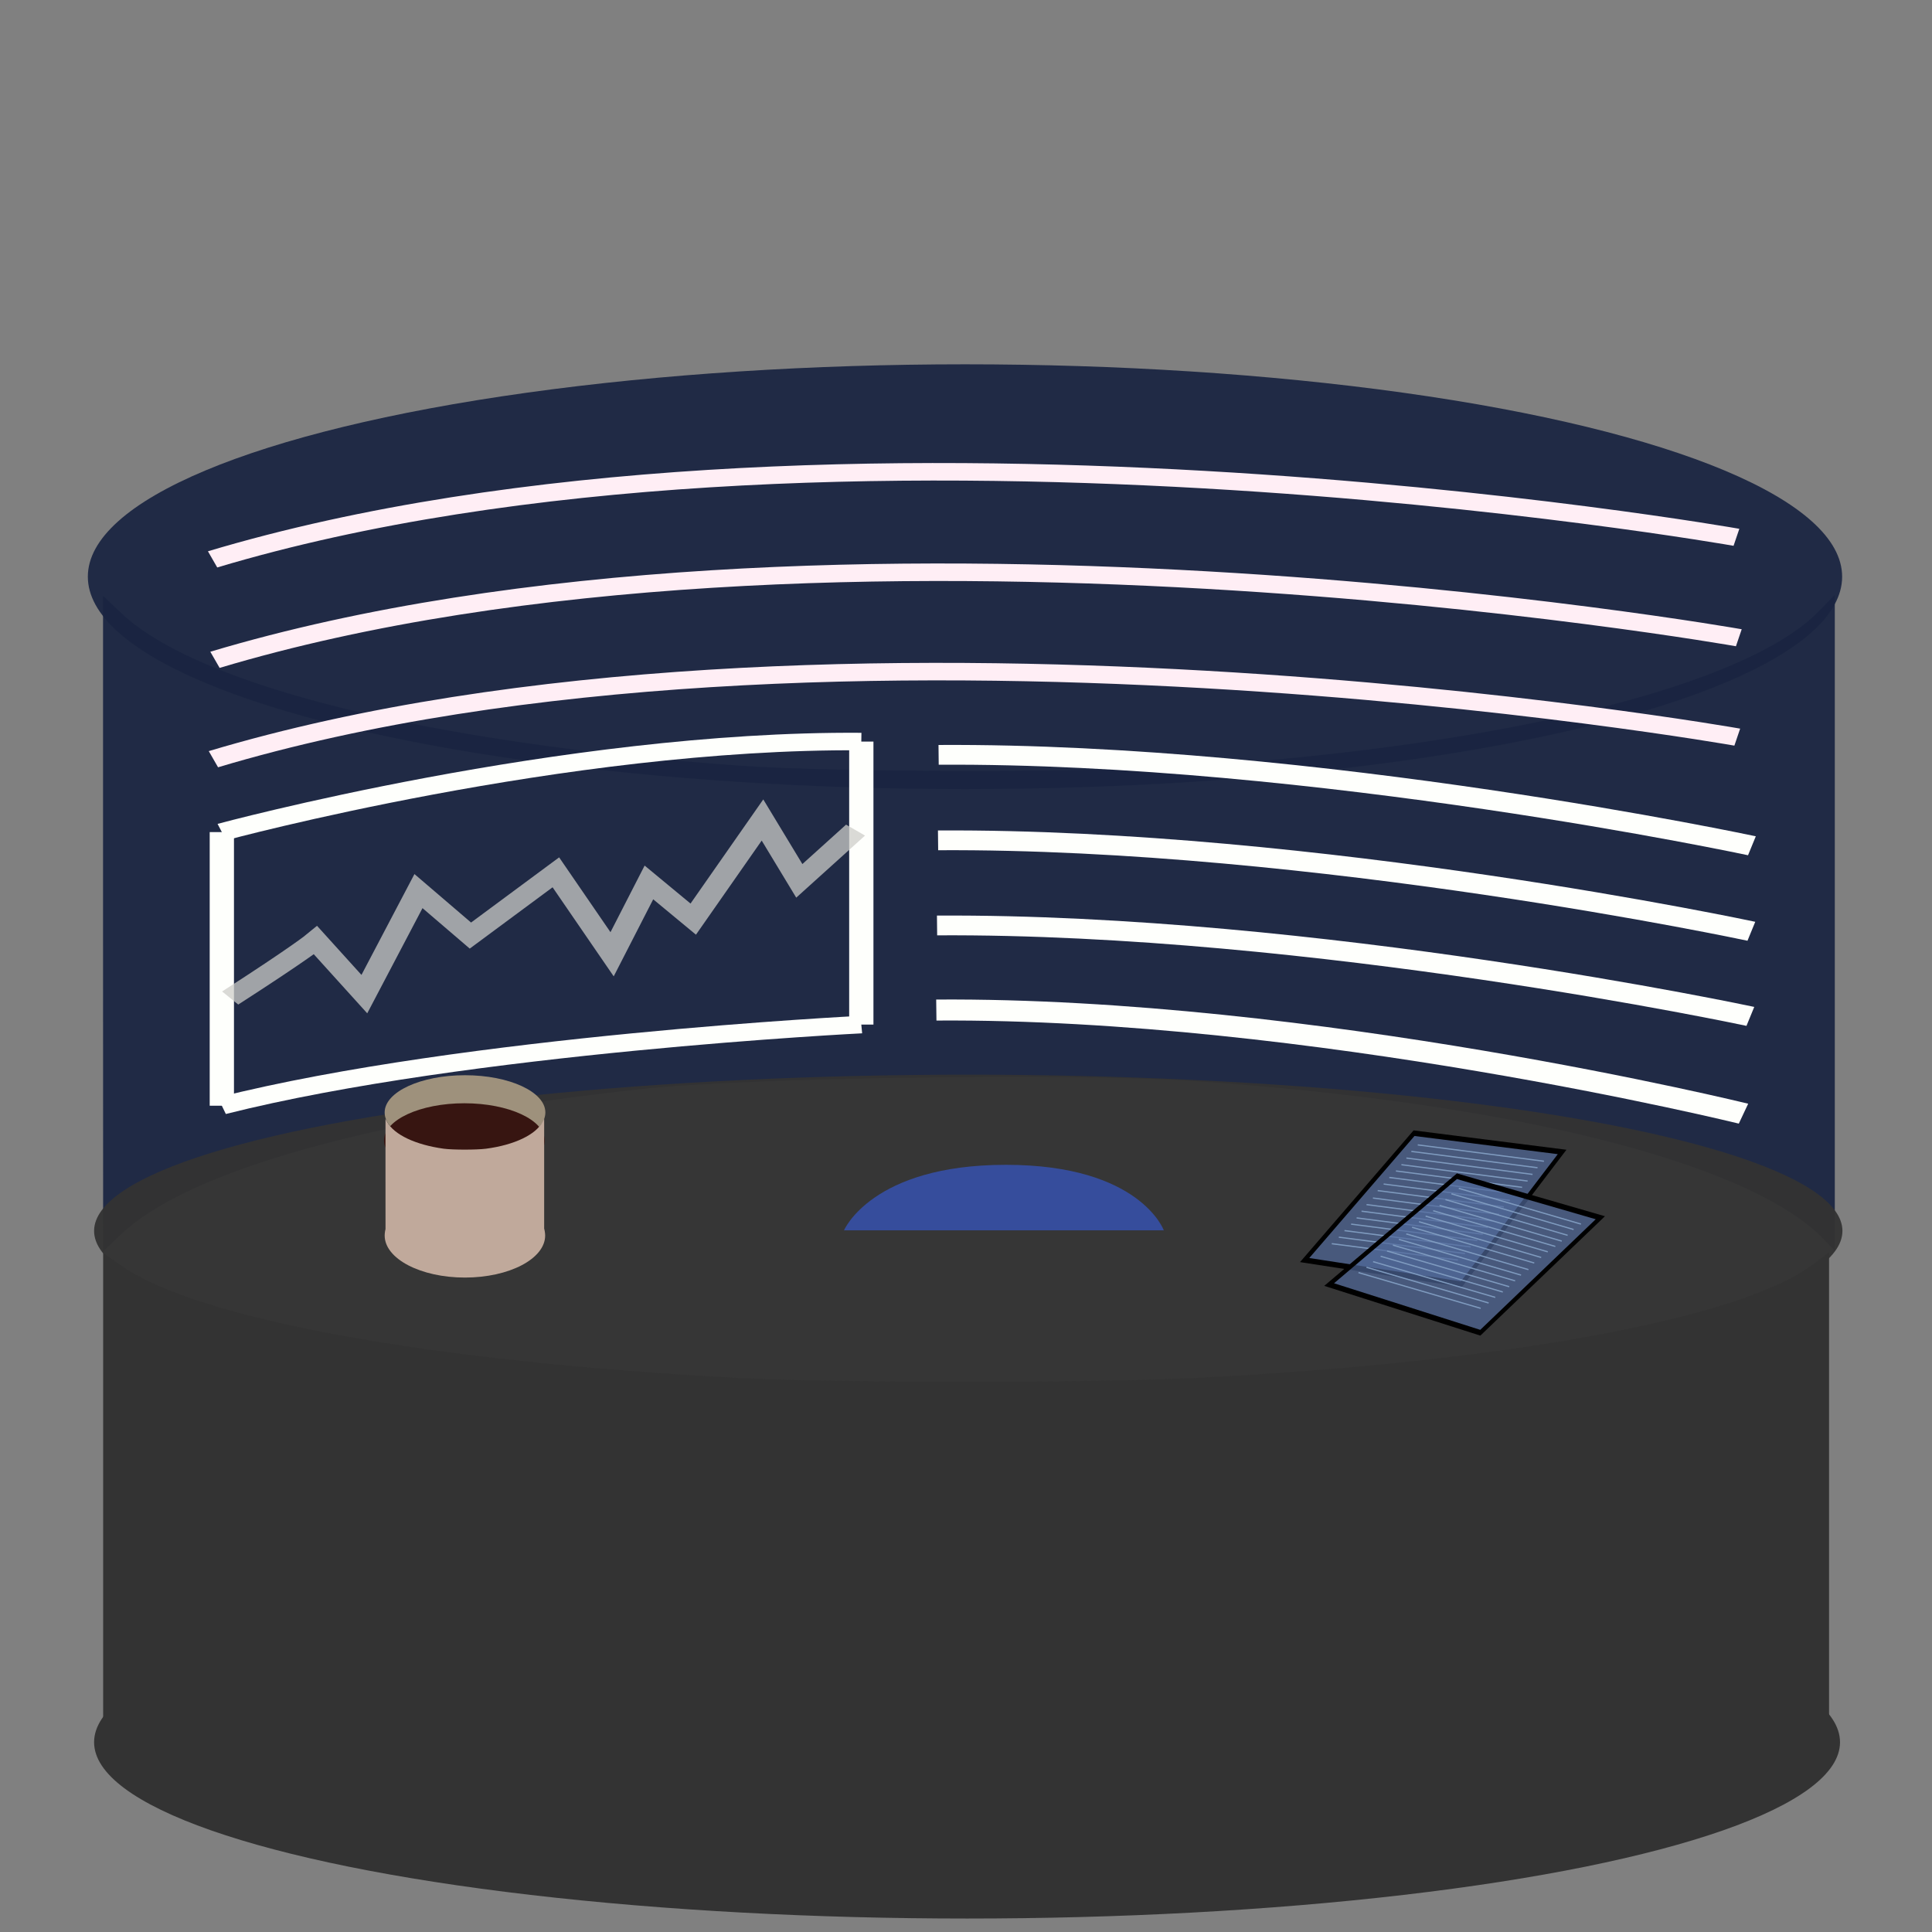 <?xml version="1.0" encoding="UTF-8" standalone="no"?>
<!-- Created with Inkscape (http://www.inkscape.org/) -->

<svg
   xmlns:dc="http://purl.org/dc/elements/1.1/"
   xmlns:cc="http://creativecommons.org/ns#"
   xmlns:rdf="http://www.w3.org/1999/02/22-rdf-syntax-ns#"
   xmlns:svg="http://www.w3.org/2000/svg"
   xmlns="http://www.w3.org/2000/svg"
   xmlns:sodipodi="http://sodipodi.sourceforge.net/DTD/sodipodi-0.dtd"
   xmlns:inkscape="http://www.inkscape.org/namespaces/inkscape"
   width="64mm"
   height="64mm"
   viewBox="0 0 64 64"
   version="1.1"
   id="svg1549"
   inkscape:version="0.92.3 (2405546, 2018-03-11)"
   sodipodi:docname="workstation-plain.svg">
  <rect x="0" y="0" width="64" height="64" fill="#808080" stroke="none"/>
  <defs
     id="defs1543" />
  <sodipodi:namedview
     id="base"
     pagecolor="#ffffff"
     bordercolor="#666666"
     borderopacity="1.0"
     inkscape:pageopacity="0.0"
     inkscape:pageshadow="2"
     inkscape:zoom="2.660106"
     inkscape:cx="220.10176"
     inkscape:cy="139.67712"
     inkscape:document-units="mm"
     inkscape:current-layer="layer2"
     showgrid="false"
     inkscape:window-width="1920"
     inkscape:window-height="1057"
     inkscape:window-x="-8"
     inkscape:window-y="-8"
     inkscape:window-maximized="1" />
  <g
     inkscape:groupmode="layer"
     id="layer3"
     inkscape:label="Layer 3">
    <g
       id="g2561"
       transform="matrix(3.034,0,0,2.189,-66.951,-544.831)">
      <ellipse
         ry="3.214"
         rx="9.577"
         cy="257.622"
         cx="32.603"
         id="path2131-6-8-4"
         style="fill:#1a2541;fill-opacity:0.941;stroke-width:0.188" />
      <path
         inkscape:connector-curvature="0"
         id="path5885-19"
         d="m 23.192,262.872 v -4.961 l 0.194,0.256 c 0.837,1.105 3.375,1.976 6.739,2.313 1.069,0.107 3.927,0.108 5.043,0.002 3.376,-0.322 5.967,-1.217 6.754,-2.333 l 0.178,-0.253 v 4.963 4.963 l -0.123,-0.177 c -0.81,-1.162 -3.417,-2.067 -6.889,-2.392 -1.327,-0.124 -4.883,-0.051 -6.031,0.124 -2.907,0.444 -4.937,1.231 -5.67,2.199 l -0.194,0.256 z"
         style="fill:#1a2541;fill-opacity:0.941;stroke-width:0.067" />
      <path
         inkscape:connector-curvature="0"
         id="path2287"
         d="m 41.026,257.026 c 0,0 -9.956,-2.439 -16.638,0.334"
         style="fill:none;stroke:#ffeef5;stroke-width:0.265px;stroke-linecap:butt;stroke-linejoin:miter;stroke-opacity:1" />
      <path
         inkscape:connector-curvature="0"
         id="path2287-8"
         d="m 41.052,258.546 c 0,0 -9.956,-2.439 -16.638,0.334"
         style="fill:none;stroke:#ffeef5;stroke-width:0.265px;stroke-linecap:butt;stroke-linejoin:miter;stroke-opacity:1" />
      <path
         inkscape:connector-curvature="0"
         id="path2287-9"
         d="m 41.035,260.05 c 0,0 -9.956,-2.439 -16.638,0.334"
         style="fill:none;stroke:#ffeef5;stroke-width:0.265px;stroke-linecap:butt;stroke-linejoin:miter;stroke-opacity:1" />
      <path
         inkscape:connector-curvature="0"
         id="path2330"
         d="m 24.489,261.487 c 0,0 3.742,-1.403 6.982,-1.37"
         style="fill:none;stroke:#fefffc;stroke-width:0.265px;stroke-linecap:butt;stroke-linejoin:miter;stroke-opacity:1" />
      <path
         inkscape:connector-curvature="0"
         id="path2332"
         d="m 24.489,261.487 c 0,4.071 0,4.141 0,4.141"
         style="fill:none;stroke:#fefffc;stroke-width:0.265px;stroke-linecap:butt;stroke-linejoin:miter;stroke-opacity:1" />
      <path
         inkscape:connector-curvature="0"
         id="path2334"
         d="m 31.471,260.117 c 0,4.271 0,4.283 0,4.283"
         style="fill:none;stroke:#fefffc;stroke-width:0.265px;stroke-linecap:butt;stroke-linejoin:miter;stroke-opacity:1" />
      <path
         inkscape:connector-curvature="0"
         id="path2336"
         d="m 31.471,264.4 c 0,0 -4.31,0.295 -6.982,1.228"
         style="fill:none;stroke:#fefffc;stroke-width:0.265px;stroke-linecap:butt;stroke-linejoin:miter;stroke-opacity:1" />
      <path
         inkscape:connector-curvature="0"
         id="path2344"
         d="m 24.58,263.998 c 0.768,-0.685 0.933,-0.874 0.933,-0.874 l 0.532,0.815 0.591,-1.559 0.567,0.673 0.933,-0.957 0.614,1.24 0.402,-1.087 0.484,0.555 0.756,-1.5 0.402,0.921 0.614,-0.768"
         style="fill:none;fill-opacity:0.941;stroke:#cdceca;stroke-width:0.265px;stroke-linecap:butt;stroke-linejoin:miter;stroke-opacity:0.739" />
      <path
         inkscape:connector-curvature="0"
         id="path2330-1"
         d="m 41.195,261.694 c 0,0 -4.759,-1.409 -8.88,-1.376"
         style="fill:none;stroke:#fefffc;stroke-width:0.299px;stroke-linecap:butt;stroke-linejoin:miter;stroke-opacity:1" />
      <path
         inkscape:connector-curvature="0"
         id="path2330-1-0"
         d="m 41.189,262.988 c 0,0 -4.759,-1.409 -8.88,-1.376"
         style="fill:none;stroke:#fefffc;stroke-width:0.299px;stroke-linecap:butt;stroke-linejoin:miter;stroke-opacity:1" />
      <path
         inkscape:connector-curvature="0"
         id="path2330-1-03"
         d="m 41.178,264.276 c 0,0 -4.759,-1.409 -8.88,-1.376"
         style="fill:none;stroke:#fefffc;stroke-width:0.299px;stroke-linecap:butt;stroke-linejoin:miter;stroke-opacity:1" />
      <path
         inkscape:connector-curvature="0"
         id="path2330-1-6"
         d="m 41.103,265.748 c 0,0 -4.723,-1.606 -8.813,-1.568"
         style="fill:none;stroke:#fefffc;stroke-width:0.318px;stroke-linecap:butt;stroke-linejoin:miter;stroke-opacity:1" />
    </g>
  </g>
  <g
     inkscape:label="Layer 1"
     inkscape:groupmode="layer"
     id="layer1"
     transform="translate(0,-233)">
    <ellipse
       style="fill:#333333;fill-opacity:1;stroke-width:0.441"
       id="path2131-6-0"
       cx="32.035"
       cy="290.713"
       rx="28.918"
       ry="5.841" />
    <ellipse
       style="fill:#333333;fill-opacity:0.95;stroke-width:0.416"
       id="path2131-6-8-6"
       cx="32.075"
       cy="273.776"
       rx="28.958"
       ry="5.176" />
    <path
       style="fill:#333333;fill-opacity:1;stroke-width:0.148"
       d="m 3.417,282.495 v -7.99 l 0.587,0.413 c 2.532,1.78 10.204,3.183 20.376,3.725 3.233,0.172 11.873,0.173 15.249,0.003 10.207,-0.518 18.042,-1.96 20.422,-3.757 l 0.539,-0.407 v 7.994 7.994 l -0.373,-0.285 c -2.449,-1.871 -10.332,-3.329 -20.831,-3.853 -4.014,-0.2 -14.765,-0.082 -18.237,0.2 -8.79,0.715 -14.927,1.982 -17.145,3.541 l -0.587,0.413 z"
       id="path5885-1"
       inkscape:connector-curvature="0" />
    <ellipse
       style="fill:#c0a99b;fill-opacity:1;stroke-width:0.065"
       id="path2131-6-3-1"
       cx="15.401"
       cy="273.929"
       rx="2.658"
       ry="1.392" />
    <ellipse
       style="fill:#9e917c;fill-opacity:1;stroke-width:0.062"
       id="path2131-6-8-4-4"
       cx="15.404"
       cy="269.852"
       rx="2.662"
       ry="1.234" />
    <ellipse
       style="fill:#371511;fill-opacity:1;stroke-width:0.062"
       id="path2131-6-8-4-4-5"
       cx="15.383"
       cy="270.781"
       rx="2.662"
       ry="1.234" />
  </g>
  <g
     inkscape:groupmode="layer"
     id="layer2"
     inkscape:label="Layer 2">
    <path
       style="fill:#c0a99b;fill-opacity:1;stroke-width:0.022"
       d="m 12.77,38.97 v -1.904 l 0.054,0.098 c 0.233,0.424 0.938,0.759 1.873,0.888 0.297,0.041 1.091,0.041 1.402,6.2e-4 0.938,-0.123 1.658,-0.467 1.877,-0.896 l 0.05,-0.097 v 1.905 1.905 l -0.034,-0.068 c -0.225,-0.446 -0.95,-0.793 -1.915,-0.918 -0.369,-0.048 -1.357,-0.019 -1.676,0.048 -0.808,0.17 -1.372,0.473 -1.576,0.844 l -0.054,0.098 z"
       id="path5885-19-8"
       inkscape:connector-curvature="0" />
    <g
       id="g2596"
       transform="matrix(1.202,0.115,-0.172,1.799,-6.179,-26.74)">
      <path
         inkscape:connector-curvature="0"
         id="path2433"
         d="m 46.121,35.118 2.656,-2.506 4.093,0.084 -2.405,2.589 z"
         style="fill:#51699b;fill-opacity:0.688;stroke:#000000;stroke-width:0.1;stroke-linecap:butt;stroke-linejoin:miter;stroke-miterlimit:4;stroke-dasharray:none;stroke-opacity:1" />
      <path
         sodipodi:nodetypes="cc"
         inkscape:connector-curvature="0"
         id="path2435"
         d="m 52.398,32.897 -3.489,-0.078"
         style="fill:none;stroke:#819ec1;stroke-width:0.023;stroke-linecap:butt;stroke-linejoin:miter;stroke-miterlimit:4;stroke-dasharray:none;stroke-opacity:0.945" />
      <path
         sodipodi:nodetypes="cc"
         inkscape:connector-curvature="0"
         id="path2435-3"
         d="m 52.24,33.027 -3.489,-0.078"
         style="fill:none;stroke:#819ec1;stroke-width:0.023;stroke-linecap:butt;stroke-linejoin:miter;stroke-miterlimit:4;stroke-dasharray:none;stroke-opacity:0.945" />
      <path
         sodipodi:nodetypes="cc"
         inkscape:connector-curvature="0"
         id="path2435-0"
         d="m 52.121,33.157 -3.489,-0.078"
         style="fill:none;stroke:#819ec1;stroke-width:0.023;stroke-linecap:butt;stroke-linejoin:miter;stroke-miterlimit:4;stroke-dasharray:none;stroke-opacity:0.945" />
      <path
         sodipodi:nodetypes="cc"
         inkscape:connector-curvature="0"
         id="path2435-3-9"
         d="m 52.004,33.287 -3.489,-0.078"
         style="fill:none;stroke:#819ec1;stroke-width:0.023;stroke-linecap:butt;stroke-linejoin:miter;stroke-miterlimit:4;stroke-dasharray:none;stroke-opacity:0.945" />
      <path
         sodipodi:nodetypes="cc"
         inkscape:connector-curvature="0"
         id="path2435-5"
         d="m 51.87,33.411 -3.489,-0.078"
         style="fill:none;stroke:#819ec1;stroke-width:0.023;stroke-linecap:butt;stroke-linejoin:miter;stroke-miterlimit:4;stroke-dasharray:none;stroke-opacity:0.945" />
      <path
         sodipodi:nodetypes="cc"
         inkscape:connector-curvature="0"
         id="path2435-3-2"
         d="m 51.706,33.541 -3.489,-0.078"
         style="fill:none;stroke:#819ec1;stroke-width:0.023;stroke-linecap:butt;stroke-linejoin:miter;stroke-miterlimit:4;stroke-dasharray:none;stroke-opacity:0.945" />
      <path
         sodipodi:nodetypes="cc"
         inkscape:connector-curvature="0"
         id="path2435-0-2"
         d="m 51.569,33.671 -3.489,-0.078"
         style="fill:none;stroke:#819ec1;stroke-width:0.023;stroke-linecap:butt;stroke-linejoin:miter;stroke-miterlimit:4;stroke-dasharray:none;stroke-opacity:0.945" />
      <path
         sodipodi:nodetypes="cc"
         inkscape:connector-curvature="0"
         id="path2435-3-9-1"
         d="m 51.423,33.801 -3.489,-0.078"
         style="fill:none;stroke:#819ec1;stroke-width:0.023;stroke-linecap:butt;stroke-linejoin:miter;stroke-miterlimit:4;stroke-dasharray:none;stroke-opacity:0.945" />
      <path
         sodipodi:nodetypes="cc"
         inkscape:connector-curvature="0"
         id="path2435-4"
         d="m 51.313,33.945 -3.489,-0.078"
         style="fill:none;stroke:#819ec1;stroke-width:0.023;stroke-linecap:butt;stroke-linejoin:miter;stroke-miterlimit:4;stroke-dasharray:none;stroke-opacity:0.945" />
      <path
         sodipodi:nodetypes="cc"
         inkscape:connector-curvature="0"
         id="path2435-3-4"
         d="m 51.155,34.076 -3.489,-0.078"
         style="fill:none;stroke:#819ec1;stroke-width:0.023;stroke-linecap:butt;stroke-linejoin:miter;stroke-miterlimit:4;stroke-dasharray:none;stroke-opacity:0.945" />
      <path
         sodipodi:nodetypes="cc"
         inkscape:connector-curvature="0"
         id="path2435-0-6"
         d="m 51.036,34.205 -3.489,-0.078"
         style="fill:none;stroke:#819ec1;stroke-width:0.023;stroke-linecap:butt;stroke-linejoin:miter;stroke-miterlimit:4;stroke-dasharray:none;stroke-opacity:0.945" />
      <path
         sodipodi:nodetypes="cc"
         inkscape:connector-curvature="0"
         id="path2435-3-9-9"
         d="m 50.919,34.336 -3.489,-0.078"
         style="fill:none;stroke:#819ec1;stroke-width:0.023;stroke-linecap:butt;stroke-linejoin:miter;stroke-miterlimit:4;stroke-dasharray:none;stroke-opacity:0.945" />
      <path
         sodipodi:nodetypes="cc"
         inkscape:connector-curvature="0"
         id="path2435-5-9"
         d="m 50.785,34.459 -3.489,-0.078"
         style="fill:none;stroke:#819ec1;stroke-width:0.023;stroke-linecap:butt;stroke-linejoin:miter;stroke-miterlimit:4;stroke-dasharray:none;stroke-opacity:0.945" />
      <path
         sodipodi:nodetypes="cc"
         inkscape:connector-curvature="0"
         id="path2435-3-2-2"
         d="m 50.621,34.589 -3.489,-0.078"
         style="fill:none;stroke:#819ec1;stroke-width:0.023;stroke-linecap:butt;stroke-linejoin:miter;stroke-miterlimit:4;stroke-dasharray:none;stroke-opacity:0.945" />
      <path
         sodipodi:nodetypes="cc"
         inkscape:connector-curvature="0"
         id="path2435-0-2-5"
         d="m 50.484,34.719 -3.489,-0.078"
         style="fill:none;stroke:#819ec1;stroke-width:0.023;stroke-linecap:butt;stroke-linejoin:miter;stroke-miterlimit:4;stroke-dasharray:none;stroke-opacity:0.945" />
      <path
         sodipodi:nodetypes="cc"
         inkscape:connector-curvature="0"
         id="path2435-3-9-1-0"
         d="m 50.308,34.85 -3.489,-0.078"
         style="fill:none;stroke:#819ec1;stroke-width:0.023;stroke-linecap:butt;stroke-linejoin:miter;stroke-miterlimit:4;stroke-dasharray:none;stroke-opacity:0.945" />
    </g>
    <path
       style="fill:#3658ca;fill-opacity:0.688;stroke:none;stroke-width:0.689px;stroke-linecap:butt;stroke-linejoin:miter;stroke-opacity:1"
       d="m 27.958,40.757 c 0,0 0.916,-2.171 5.363,-2.171 4.448,0 5.232,2.171 5.232,2.171 z"
       id="path2545"
       inkscape:connector-curvature="0" />
    <g
       id="g2596-1"
       transform="matrix(1.17,0.3,-0.449,1.75,5.836,-32.74)">
      <path
         inkscape:connector-curvature="0"
         id="path2433-3"
         d="m 46.121,35.118 2.656,-2.506 4.093,0.084 -2.405,2.589 z"
         style="fill:#51699b;fill-opacity:0.688;stroke:#000000;stroke-width:0.1;stroke-linecap:butt;stroke-linejoin:miter;stroke-miterlimit:4;stroke-dasharray:none;stroke-opacity:1" />
      <path
         sodipodi:nodetypes="cc"
         inkscape:connector-curvature="0"
         id="path2435-49"
         d="m 52.398,32.897 -3.489,-0.078"
         style="fill:none;stroke:#819ec1;stroke-width:0.023;stroke-linecap:butt;stroke-linejoin:miter;stroke-miterlimit:4;stroke-dasharray:none;stroke-opacity:0.945" />
      <path
         sodipodi:nodetypes="cc"
         inkscape:connector-curvature="0"
         id="path2435-3-0"
         d="m 52.24,33.027 -3.489,-0.078"
         style="fill:none;stroke:#819ec1;stroke-width:0.023;stroke-linecap:butt;stroke-linejoin:miter;stroke-miterlimit:4;stroke-dasharray:none;stroke-opacity:0.945" />
      <path
         sodipodi:nodetypes="cc"
         inkscape:connector-curvature="0"
         id="path2435-0-5"
         d="m 52.121,33.157 -3.489,-0.078"
         style="fill:none;stroke:#819ec1;stroke-width:0.023;stroke-linecap:butt;stroke-linejoin:miter;stroke-miterlimit:4;stroke-dasharray:none;stroke-opacity:0.945" />
      <path
         sodipodi:nodetypes="cc"
         inkscape:connector-curvature="0"
         id="path2435-3-9-6"
         d="m 52.004,33.287 -3.489,-0.078"
         style="fill:none;stroke:#819ec1;stroke-width:0.023;stroke-linecap:butt;stroke-linejoin:miter;stroke-miterlimit:4;stroke-dasharray:none;stroke-opacity:0.945" />
      <path
         sodipodi:nodetypes="cc"
         inkscape:connector-curvature="0"
         id="path2435-5-8"
         d="m 51.87,33.411 -3.489,-0.078"
         style="fill:none;stroke:#819ec1;stroke-width:0.023;stroke-linecap:butt;stroke-linejoin:miter;stroke-miterlimit:4;stroke-dasharray:none;stroke-opacity:0.945" />
      <path
         sodipodi:nodetypes="cc"
         inkscape:connector-curvature="0"
         id="path2435-3-2-4"
         d="m 51.706,33.541 -3.489,-0.078"
         style="fill:none;stroke:#819ec1;stroke-width:0.023;stroke-linecap:butt;stroke-linejoin:miter;stroke-miterlimit:4;stroke-dasharray:none;stroke-opacity:0.945" />
      <path
         sodipodi:nodetypes="cc"
         inkscape:connector-curvature="0"
         id="path2435-0-2-8"
         d="m 51.569,33.671 -3.489,-0.078"
         style="fill:none;stroke:#819ec1;stroke-width:0.023;stroke-linecap:butt;stroke-linejoin:miter;stroke-miterlimit:4;stroke-dasharray:none;stroke-opacity:0.945" />
      <path
         sodipodi:nodetypes="cc"
         inkscape:connector-curvature="0"
         id="path2435-3-9-1-07"
         d="m 51.423,33.801 -3.489,-0.078"
         style="fill:none;stroke:#819ec1;stroke-width:0.023;stroke-linecap:butt;stroke-linejoin:miter;stroke-miterlimit:4;stroke-dasharray:none;stroke-opacity:0.945" />
      <path
         sodipodi:nodetypes="cc"
         inkscape:connector-curvature="0"
         id="path2435-4-8"
         d="m 51.313,33.945 -3.489,-0.078"
         style="fill:none;stroke:#819ec1;stroke-width:0.023;stroke-linecap:butt;stroke-linejoin:miter;stroke-miterlimit:4;stroke-dasharray:none;stroke-opacity:0.945" />
      <path
         sodipodi:nodetypes="cc"
         inkscape:connector-curvature="0"
         id="path2435-3-4-4"
         d="m 51.155,34.076 -3.489,-0.078"
         style="fill:none;stroke:#819ec1;stroke-width:0.023;stroke-linecap:butt;stroke-linejoin:miter;stroke-miterlimit:4;stroke-dasharray:none;stroke-opacity:0.945" />
      <path
         sodipodi:nodetypes="cc"
         inkscape:connector-curvature="0"
         id="path2435-0-6-2"
         d="m 51.036,34.205 -3.489,-0.078"
         style="fill:none;stroke:#819ec1;stroke-width:0.023;stroke-linecap:butt;stroke-linejoin:miter;stroke-miterlimit:4;stroke-dasharray:none;stroke-opacity:0.945" />
      <path
         sodipodi:nodetypes="cc"
         inkscape:connector-curvature="0"
         id="path2435-3-9-9-2"
         d="m 50.919,34.336 -3.489,-0.078"
         style="fill:none;stroke:#819ec1;stroke-width:0.023;stroke-linecap:butt;stroke-linejoin:miter;stroke-miterlimit:4;stroke-dasharray:none;stroke-opacity:0.945" />
      <path
         sodipodi:nodetypes="cc"
         inkscape:connector-curvature="0"
         id="path2435-5-9-3"
         d="m 50.785,34.459 -3.489,-0.078"
         style="fill:none;stroke:#819ec1;stroke-width:0.023;stroke-linecap:butt;stroke-linejoin:miter;stroke-miterlimit:4;stroke-dasharray:none;stroke-opacity:0.945" />
      <path
         sodipodi:nodetypes="cc"
         inkscape:connector-curvature="0"
         id="path2435-3-2-2-0"
         d="m 50.621,34.589 -3.489,-0.078"
         style="fill:none;stroke:#819ec1;stroke-width:0.023;stroke-linecap:butt;stroke-linejoin:miter;stroke-miterlimit:4;stroke-dasharray:none;stroke-opacity:0.945" />
      <path
         sodipodi:nodetypes="cc"
         inkscape:connector-curvature="0"
         id="path2435-0-2-5-3"
         d="m 50.484,34.719 -3.489,-0.078"
         style="fill:none;stroke:#819ec1;stroke-width:0.023;stroke-linecap:butt;stroke-linejoin:miter;stroke-miterlimit:4;stroke-dasharray:none;stroke-opacity:0.945" />
      <path
         sodipodi:nodetypes="cc"
         inkscape:connector-curvature="0"
         id="path2435-3-9-1-0-3"
         d="m 50.308,34.85 -3.489,-0.078"
         style="fill:none;stroke:#819ec1;stroke-width:0.023;stroke-linecap:butt;stroke-linejoin:miter;stroke-miterlimit:4;stroke-dasharray:none;stroke-opacity:0.945" />
    </g>
  </g>
</svg>
